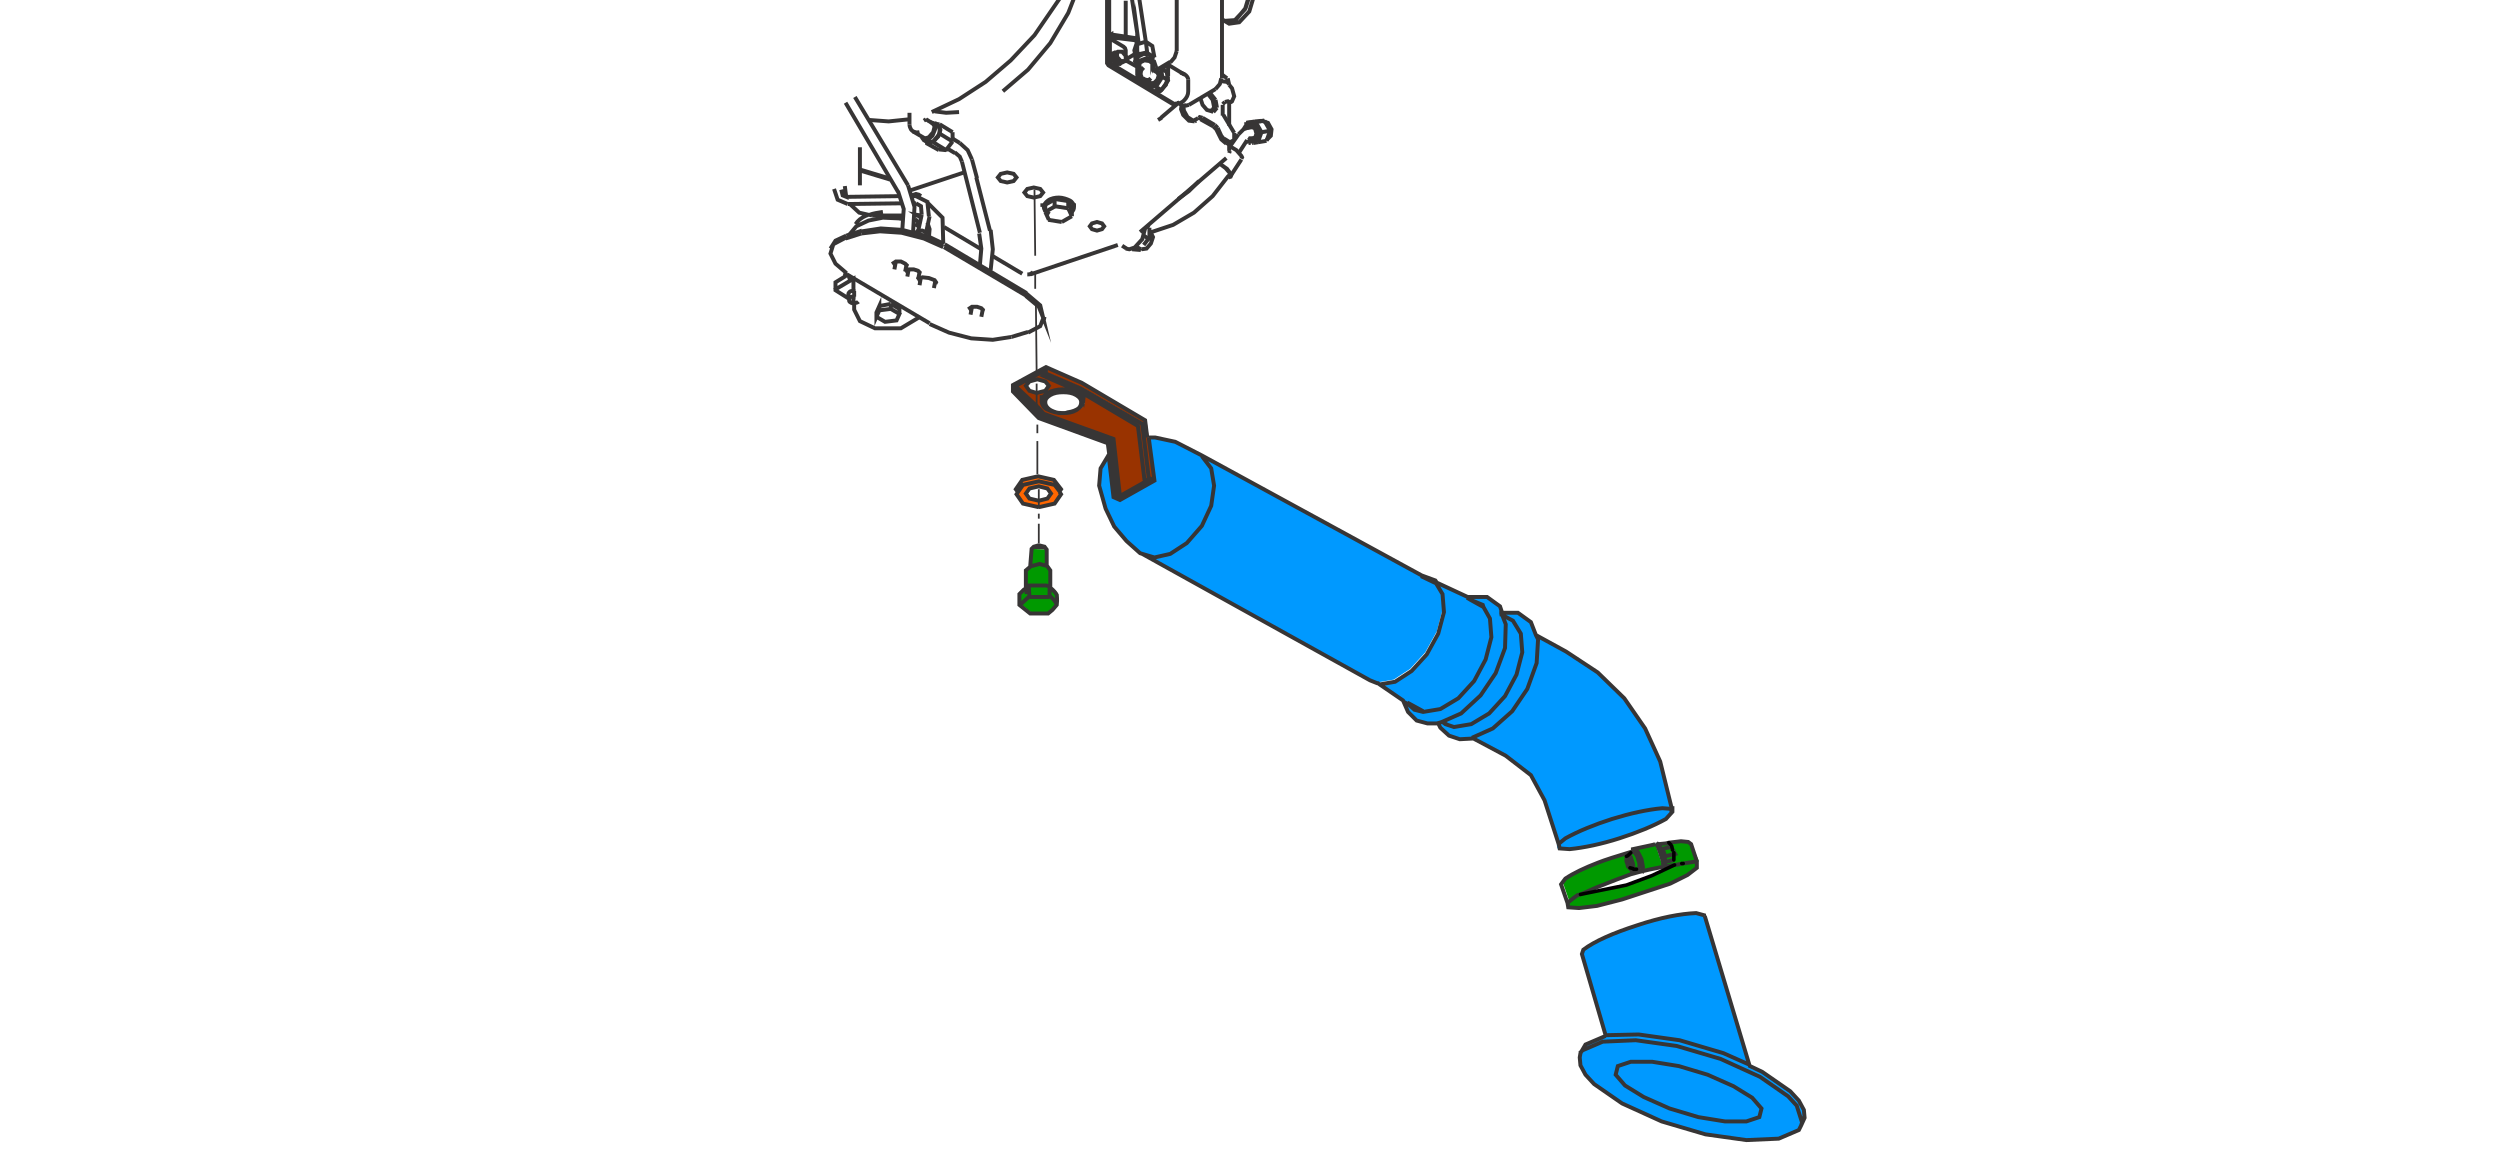 <?xml version="1.0" encoding="utf-8"?>
<!-- Generator: Adobe Illustrator 24.1.2, SVG Export Plug-In . SVG Version: 6.00 Build 0)  -->
<svg version="1.1" id="Ebene_1" xmlns="http://www.w3.org/2000/svg" xmlns:xlink="http://www.w3.org/1999/xlink" x="0px" y="0px"
	 viewBox="0 0 348 161" style="enable-background:new 0 0 348 161;" xml:space="preserve">
<style type="text/css">
	.st0{fill:#0099FF;}
	.st1{fill:#009900;}
	.st2{fill:#373535;}
	.st3{fill:#FF6600;}
	.st4{fill:#993300;}
	.st5{fill:none;stroke:#373535;stroke-width:0.55;stroke-miterlimit:5;}
	.st6{fill:none;stroke:#373535;stroke-width:0.25;stroke-miterlimit:5;}
	.st7{fill:none;stroke:#000000;stroke-width:0.5;stroke-linecap:round;stroke-linejoin:round;}
	.st8{fill:none;stroke:#373535;stroke-width:0.55;stroke-miterlimit:60;}
</style>
<path class="st0" d="M250.9,156.1l-0.2,0.6l0.5-1.1L250.9,156.1 M220.6,145.4l-0.7,1.2l0.4-0.4l2.8-1.2l4.6-0.2l5.7,0.8l6.1,1.8
	l5.5,2.5l3.9,2.7l1.2,1.3l0.7,2.2l0.3-0.6l-0.1-1.1l-0.7-1.3l-1.2-1.3l-3.9-2.7l-1.9-0.9l-3.6-1.6l-6.1-1.8L228,144l-4.6,0.1h0
	L220.6,145.4 M220.6,149.5l1.2,1.3l3.9,2.7l5.5,2.5l6.1,1.8l5.7,0.8l4.5-0.2l2.8-1.2l0.3-0.6l0.2-0.6l-0.7-2.2l-1.2-1.3l-3.9-2.7
	l-5.5-2.5l-6.1-1.8l-5.7-0.8l-4.6,0.2l-2.8,1.2l-0.4,0.4l-0.1,0.6l0.1,1.1L220.6,149.5 M226.3,151.1l-1.3-1.5l0.3-1.2l1.8-0.6h3
	l3.7,0.6l4,1.2l3.6,1.6l2.6,1.6l1.3,1.5l-0.3,1.2l-1.8,0.6h-3l-3.7-0.6l-4-1.2l-3.6-1.6L226.3,151.1 M224.9,149.6l1.3,1.5l2.6,1.6
	l3.6,1.6l4,1.2l3.7,0.6h3l1.8-0.6l0.3-1.2l-1.3-1.5l-2.6-1.6l-3.6-1.6l-4-1.2l-3.7-0.6h-3l-1.8,0.6L224.9,149.6 M237.2,127.5l0-0.1
	v-0.1l-1.1-0.2c-2.2,0.1-4.9,0.6-8.2,1.7c-3.4,1.1-5.9,2.2-7.5,3.4l-0.2,0.6l3.3,11.3l4.6-0.1l5.7,0.8l6.1,1.8l3.6,1.6L237.2,127.5
	 M237.2,127.4l0,0.1L237.2,127.4L237.2,127.4 M227.8,121l-0.4,0v0l-0.1,0.2L227.8,121 M226.8,120.7L226.8,120.7l0.4,0.5v0l0.1-0.2v0
	l-0.4-0.1L226.8,120.7 M226.5,119.5L226.5,119.5v0.6l0.1,0.5l0.1,0.1l-0.3-0.8V119.5 M226.7,119l0-0.1L226.7,119l-0.2,0.1L226.7,119
	 M226.6,118.9l0,0.1l0.3-0.3L226.6,118.9 M230.6,117.6h0.1l-0.1-0.2l-0.3,0.1L230.6,117.6 M230.7,117.7v-0.1h-0.1L230.7,117.7
	 M233,118.6L233,118.6l0.2,0.3L233,118.6 M233,118.7v0.3l0.2-0.1L233,118.7 M232.3,117.4L232.3,117.4l-0.4,0L232.3,117.4
	 M232.3,117.3L232.3,117.3l0.3,0.3L232.3,117.3 M201.2,100.8l0.3,0.1l-0.7-0.4L201.2,100.8 M198,99L198,99l-2.2-1.2l0.9,0.8L198,99
	 M199.9,81.2l-0.2-0.3l-1.9-0.7L199.9,81.2 M206.4,84.1l-1.7-0.7l1.8,1L206.4,84.1 M204.7,83.5l-0.5-0.3l-4.3-2l0.9,1.5l0.2,2.5
	l-0.8,3l-1.6,2.9l-2.1,2.3l-2.3,1.5l-2.3,0.4l3.5,2.4l0.6,0.3l2.2,1.2l2.4-0.4l2.5-1.5l2.2-2.4l1.6-3l0.8-3.1l-0.2-2.6l-0.9-1.6
	L204.7,83.5 M210.7,86.4l-1.6-0.7l0.5,1.3l-0.1,3.3l-1.3,3.5l-2.1,3.1l-2.7,2.5l-2.7,1.2l0.1,0l0.7,0.4l0.9,0.3l2.4-0.4l2.5-1.5
	l2.2-2.4l1.6-3l0.8-3.1l-0.2-2.6L210.7,86.4 M211.3,85.3H209l0.1,0.3l1.6,0.7l1.1,1.8l0.2,2.6l-0.8,3.1l-1.6,3l-2.2,2.4l-2.5,1.5
	l-2.4,0.4l-0.9-0.3l-0.3-0.1l-0.4-0.3l-0.1,0l-0.3,0.1l-0.4,0.1l0.3,0.6l1.2,1.1l1.5,0.5l1.9-0.1l2.9-1.3l2.7-2.4l2.1-3.1l1.3-3.6
	l0.2-3.3l-0.3-0.6l-0.7-1.8L211.3,85.3 M209,85.3l-0.3-0.9l-1.8-1.3l-2.7,0l0.5,0.3l1.7,0.7l0.1,0.3l0.9,1.6l0.2,2.6l-0.8,3.1
	l-1.6,3l-2.2,2.4l-2.5,1.5l-2.4,0.4h0l-1.2-0.3l-0.9-0.8l-0.6-0.3l0.7,1.6l1.2,1.2l1.5,0.4l1.5,0l0.4-0.1l0.3-0.1l2.7-1.2l2.7-2.5
	l2.1-3.1l1.3-3.5l0.1-3.3l-0.5-1.3l-0.3-0.1l0.3,0.1L209,85.3h-0.3H209 M232.7,113.1l-0.1-0.5l-1.3-0.1c-2.1,0.2-4.4,0.7-7,1.5
	c-2.5,0.8-4.7,1.7-6.5,2.7l-1.1,0.9l0.1,0.5l1.4,0.1c2.1-0.2,4.4-0.7,6.9-1.5c2.5-0.8,4.7-1.7,6.5-2.7L232.7,113.1 M232.6,112.6
	l0.1,0.5L232.6,112.6L232.6,112.6 M222.4,93.6l-4.4-2.9l-4.2-2.3l0.3,0.6l-0.2,3.3l-1.3,3.6l-2.1,3.1l-2.7,2.4l-2.9,1.3l4.5,2.4
	l3.5,2.7l1.9,3.5l2,6.2l1.1-0.9c1.8-1,4-1.9,6.5-2.7c2.6-0.8,4.9-1.3,7-1.5l1.3,0.1L231,106l-2.1-4.6l-2.9-4.2L222.4,93.6 M145,55.9
	c0,0.1,0,0.1,0,0.2v-0.4C145,55.7,145,55.8,145,55.9 M141.3,53.7L141.3,53.7L141.3,53.7L141.3,53.7 M167.3,63.5l1.3,1.7l0.4,2.4
	l-0.4,2.8l-1.3,2.8l-2.1,2.4l-2.3,1.5l-2.2,0.5l-1.7-0.5l31.6,17.5l1,0.4h0.1l2.3-0.4l2.3-1.5l2.1-2.3l1.6-2.9l0.8-3l-0.2-2.5
	l-0.9-1.5l-2.1-1L167.3,63.5 M167.3,63.5l-3.7-1.9l-2.8-0.6h-0.9l0.8,6l-4.8,2.7l-0.9-0.4l-0.7-6l-1.2,2l-0.2,2.4l0.9,3.2l1.2,2.5
	l1.7,2l1.9,1.7l0.3,0.1l1.7,0.5l2.2-0.5l2.3-1.5l2.1-2.4l1.3-2.8l0.4-2.8l-0.4-2.4L167.3,63.5z"/>
<path class="st1" d="M226.6,119.5L226.6,119.5l-0.1,0.5l0.3,0.8l0.1,0.1l0.1-0.1l0-0.5l-0.2-0.5L226.6,119.5 M226.4,119.2l0.1,0.4
	l0.1-0.1l0.2,0.3l0.2,0.5l0,0.5l-0.1,0.1l0.4,0.1l-0.1-0.7l-0.3-0.9l-0.3-0.3L226.4,119.2 M227.4,118.6l-0.4,0.1l-0.3,0.3l0.3,0.3
	l0.3,0.9l0.1,0.7l0.4,0l0.5,0l-0.1-0.1l-0.1-1.3L227.4,118.6 M231.8,119.8l0,0.3l1.2-0.3V119l-1.2,0.3L231.8,119.8 M234.1,120.2
	c-0.4,0.1-0.8,0.1-1.1,0.2l-3.2,1.5l-3.5,1.3l-6.4,1.3l-0.4,0.1c-0.3,0.2-0.7,0.5-1.3,1l0.1,0.6l1.5,0.1l2.5-0.3l3.5-0.9l6.7-2.2
	l2.4-1.2l1.3-1l0-0.9c-0.7,0.1-1.3,0.2-1.9,0.3C234.3,120.2,234.2,120.2,234.1,120.2 M231.3,118.1l0.3,0.5l0.2,0.6l1.2-0.3v-0.3
	l-0.1-0.5l0-0.1l-0.1-0.4L231.3,118.1 M232.3,117.4l-0.4,0l-1,0.1l0.1,0.1l0.2,0.5l1.4-0.3l0-0.1L232.3,117.4 M235.5,117.6l-0.4-0.3
	l-1-0.1l-1.7,0.2l0.3,0.3l0,0.1l0.1,0.4l0,0.1l0.1,0.5v-0.1l0.2,0.3L233,119v0.7l-1.2,0.3l0,0.4v0h-0.1l-0.1-0.3l-0.1-0.1v0.4l0,0
	h-0.1l-1-3l-2.8,0.6l0.4,0.4l0.5,1l0.2,1.1l-0.1,0.5l-0.3-0.2l-0.5,0l-0.6,0.2v0l-0.4-0.4v-0.1l-0.1-0.1l-0.1-0.5l-0.1-0.5l0.1,0
	l-0.1-0.4l0.2-0.2v-0.1l0.4-0.1l0.4-0.1l0,0l0.1-0.1c-2.3,0.7-3.9,1.2-4.9,1.6c-1.8,0.7-3.3,1.4-4.5,2.2l-0.6,0.8l0.9,2.6
	c0.6-0.4,1-0.8,1.3-1l0.4-0.1l2.3-1c2-0.8,3.5-1.4,4.7-1.8c1.4-0.4,3.4-0.9,6.1-1.3c0.3,0,0.7-0.1,1.1-0.2c0,0,0.1,0,0.2,0
	c0.6-0.1,1.2-0.2,1.9-0.3L235.5,117.6 M147.2,84.1c0-0.7,0-1.2,0-1.4c0-0.2-0.3-0.5-0.9-1l-0.1,0.9v0.4h0.1l0.5,0.5L147.2,84.1
	 M142.1,84.1l1.5,1.2l2.5,0l0.6-0.5l0.6-0.7l-0.4-0.6l-0.5-0.5h-0.1h-2.9L142.1,84.1 M143.2,81.6l-0.2,0.2v0.9v-0.9l-0.3,0.2
	l-0.6,0.6v1.5l1.2-1.1L143.2,81.6 M146.1,81.6l-0.5-0.1h-2.4l-0.1,0.1l0.1,1.4h2.9v-0.4V81.6 M146.3,81.8c0,0-0.1-0.1-0.1-0.1v1
	L146.3,81.8 M146.1,81.6c0.1,0,0.1,0.1,0.1,0.1l0-2.4l-0.5-0.7l-1.1-0.3l-1.1,0.3h0l-0.6,0.5v2.5l0.2-0.2l0.1-0.1h2.4L146.1,81.6
	 M145.8,76.5l-2.2-0.1l0,2.4l1.1-0.3l1.1,0.3V76.5z"/>
<path class="st2" d="M230.6,117.4L230.6,117.4L230.6,117.4L230.6,117.4 M227.5,118.6l-0.1,0l0.6,1l0.1,1.3l0.1,0.1l0-0.3l0-0.4
	l-0.3-1L227.5,118.6 M227.5,118.4L227.5,118.4l-0.1,0.3l0.1,0L227.5,118.4 M227.4,118.6L227.4,118.6l0.1-0.1L227.4,118.6
	 M227.6,118.1L227.6,118.1c-0.1,0-0.1,0.1-0.1,0.1v0.1l0,0.2l0.4,0.6l0.3,1l0,0.4l0,0.3l0.3,0.2l0.1-0.5l-0.2-1.1l-0.5-1
	L227.6,118.1 M231.5,120l0.1-0.2l-0.3-1.1l-0.5-1l-0.1-0.1l-0.3-0.1l1,3h0.1l0,0V120 M231,117.6l-0.1-0.1l-0.3-0.1h0l0.1,0.2v0.1
	l0.5,1l0.3,1.1l-0.1,0.2l0.1,0.1l0.1,0.3h0.1v0l0-0.4l0-0.3l-0.1-0.5l-0.2-0.6l-0.3-0.5L231,117.6 M144.6,75.9l-0.7,0.2l-0.3,0.3
	l2.2,0.1l-0.3-0.4L144.6,75.9z"/>
<path class="st3" d="M146.8,67.5l-2.2-0.5l-2.2,0.5l-0.7,1l-0.2,0.3l0.9,1.3l2.2,0.5v-0.9h0l-1.3-0.3l-0.5-0.7l0.5-0.7l1.3-0.3
	l1.2,0.3l0.5,0.7l-0.5,0.7l-1.2,0.3v0.9h0l2.2-0.5l0.9-1.3l-0.2-0.3L146.8,67.5 M144.6,67l2.2,0.5l0.7,0.9l0.2-0.3l-1-1.3l-2.2-0.5
	l-2.2,0.5l-0.9,1.3l0.3,0.3l0.7-1L144.6,67z"/>
<path class="st4" d="M145,55.6v0.4c0.1,0.4,0.3,0.8,0.8,1c0.6,0.3,1.3,0.5,2.1,0.5c0.3,0,0.5,0,0.7-0.1c0.7-0.1,1.2-0.3,1.6-0.6
	c0.4-0.3,0.6-0.7,0.6-1.1c0-0.1,0-0.2,0-0.3c-0.1-0.3-0.4-0.7-0.8-0.9c-0.6-0.3-1.3-0.5-2.1-0.5s-1.5,0.2-2.1,0.5
	C145.4,54.9,145.1,55.3,145,55.6 M147.4,57.5c-0.6-0.1-1-0.2-1.4-0.5c-0.4-0.3-0.6-0.6-0.6-1c0-0.4,0.2-0.7,0.7-1
	c0.5-0.3,1.1-0.4,1.8-0.4c0.7,0,1.3,0.1,1.8,0.4c0.5,0.3,0.7,0.6,0.7,1c0,0.4-0.2,0.8-0.7,1.1c-0.5,0.3-1.1,0.4-1.8,0.4L147.4,57.5
	 M141.3,53.8v0.4l3,3v-0.7L141.3,53.8L141.3,53.8 M145.6,51.9l0-0.8l0,0l-1.3,0.7l-3.3,1.8v0.9l3.4,3.5v-0.6l-3-3v-0.4v-0.1l0,0
	l3.8-2v0.4h0.1L145.6,51.9 M155.9,69.1L155.9,69.1l-0.9-8l-9.7-3.5l-0.9-1v0.7l0.6,0.6l9.5,3.5l0.9,7.5L155.9,69.1 M159.4,66.6
	l-0.9-7.4l-7.4-4.4l-0.1,0.7c0,0.1,0,0.2,0,0.3c0,0.4-0.2,0.8-0.6,1.1c-0.4,0.3-0.9,0.5-1.6,0.6c-0.2,0-0.4,0.1-0.7,0.1
	c-0.8,0-1.6-0.2-2.1-0.5c-0.5-0.3-0.7-0.6-0.8-1c0-0.1,0-0.1,0-0.2c0-0.1,0-0.1,0-0.2V55v0.7c0.1-0.4,0.4-0.7,0.8-1
	c0.6-0.3,1.3-0.5,2.1-0.5s1.5,0.2,2.1,0.5c0.4,0.3,0.7,0.6,0.8,0.9l0.1-0.7l-0.8-0.4l-5-2.2h-0.1v-0.4l-3.8,2l3,2.8l0-1.9l-1-0.3
	l-0.5-0.7l0.5-0.6l1.1-0.3l1.1,0.3l0.5,0.6l-0.5,0.7l-1.1,0.3l-0.1,0l0,1.9l0.9,1l9.7,3.5l0.9,8l3.9-2.2L159.4,66.6 M159.9,66.5
	l0.8,0.4l-0.8-6l-0.3-2.4l-8.8-5.2l-5-2.2l0,0.8l4.9,2.1l8.5,4.9L159.9,66.5 M160.7,66.9l-0.8-0.4l-0.9-7.5l-8.5-4.9l-4.9-2.1
	l-0.4,0.3l5,2.2l0.8,0.4l7.4,4.4l0.9,7.4l0.4,0.2l-3.9,2.2l0,0l-0.4-0.2l-0.9-7.5l-9.5-3.5l-0.6-0.6v0.6l0.2,0.2l9.6,3.5l0.2,1.5
	l0.7,6l0.9,0.4L160.7,66.9z"/>
<path id="Layer0_5_1_STROKES" class="st5" d="M159.9,60.9h0.9l2.8,0.6l3.7,1.9l30.6,16.7l1.9,0.7l0.2,0.3l4.3,2l2.7,0l1.8,1.3
	l0.3,0.9h2.2l1.8,1.3l0.7,1.8l4.2,2.3l4.4,2.9l3.7,3.6l2.9,4.2l2.1,4.6l1.6,6.5h0.1v0.5l-0.9,1c-1.8,1-4,1.9-6.5,2.7
	c-2.5,0.8-4.9,1.3-6.9,1.5l-1.4-0.1l-0.1-0.5l-2-6.2l-1.9-3.5l-3.5-2.7l-4.5-2.4l-1.9,0.1l-1.5-0.5l-1.2-1.1l-0.3-0.6l-1.5,0
	l-1.5-0.4l-1.2-1.2l-0.7-1.6l-3.5-2.4h-0.1l-1-0.4L159,77.1l-0.3-0.1l-1.9-1.7l-1.7-2l-1.2-2.5l-0.9-3.2l0.2-2.4l1.2-2l-0.2-1.5
	l-9.6-3.5l-0.2-0.2l-3.4-3.5v-0.9l3.3-1.8 M167.3,63.5l1.3,1.7l0.4,2.4l-0.4,2.8l-1.3,2.8l-2.1,2.4l-2.3,1.5l-2.2,0.5l-1.7-0.5
	 M160.7,66.9l-0.8-0.4l-0.9-7.5l-8.5-4.9l-4.9-2.1l-0.4,0.3l5,2.2l0.8,0.4l7.4,4.4l0.9,7.4l0.4,0.2l-3.9,2.2l0,0l-0.4-0.2l-0.9-7.5
	l-9.5-3.5l-0.6-0.6 M159.9,60.9l0.8,6l-4.8,2.7l-0.9-0.4l-0.7-6 M144.3,51.8l1.3-0.7l0,0l5,2.2l8.8,5.2l0.3,2.4 M145.6,51.9l0-0.8
	 M144.3,54.7L144.3,54.7l1.2-0.3l0.5-0.7l-0.5-0.6l-1.1-0.3l-1.1,0.3l-0.5,0.6l0.5,0.7L144.3,54.7z M141.4,53.7l3.8-2v0.4h0.1
	 M144.4,57.3l-3-3v-0.4v-0.1l0,0l3,2.8 M141.4,53.7L141.4,53.7 M145,55.6V55 M145,56.1c0-0.1,0-0.1,0-0.2c0-0.1,0-0.1,0-0.2
	c0.1-0.4,0.4-0.7,0.8-1c0.6-0.3,1.3-0.5,2.1-0.5s1.5,0.2,2.1,0.5c0.4,0.3,0.7,0.6,0.8,0.9l0.1-0.7 M145,55.6v0.4
	c0.1,0.4,0.3,0.8,0.8,1c0.6,0.3,1.3,0.5,2.1,0.5c0.3,0,0.5,0,0.7-0.1c0.7-0.1,1.2-0.3,1.6-0.6c0.4-0.3,0.6-0.7,0.6-1.1
	c0-0.1,0-0.2,0-0.3 M155.9,69.1l-0.9-8l-9.7-3.5l-0.9-1 M147.4,57.5l0.6,0c0.7,0,1.3-0.1,1.8-0.4c0.5-0.3,0.7-0.7,0.7-1.1
	c0-0.4-0.2-0.7-0.7-1c-0.5-0.3-1.1-0.4-1.8-0.4c-0.7,0-1.3,0.1-1.8,0.4c-0.5,0.3-0.7,0.6-0.7,1c0,0.4,0.2,0.7,0.6,1
	C146.4,57.2,146.9,57.4,147.4,57.5z M141.7,68.5l0.7-1l2.2-0.5l2.2,0.5l0.7,0.9l0.2-0.3l-1-1.3l-2.2-0.5l-2.2,0.5l-0.9,1.3
	L141.7,68.5l-0.2,0.3l0.9,1.3l2.2,0.5 M144.6,69.7L144.6,69.7l-1.3-0.3l-0.5-0.7l0.5-0.7l1.3-0.3l1.2,0.3l0.5,0.7l-0.5,0.7
	L144.6,69.7z M144.6,70.6L144.6,70.6l2.2-0.5l0.9-1.3l-0.2-0.3 M143.6,76.4l0.3-0.3l0.7-0.2l0.8,0.2l0.3,0.4v2.2l0.5,0.7l0,2.4
	c0.5,0.4,0.8,0.8,0.9,1c0,0.2,0.1,0.6,0,1.4l-0.6,0.7l-0.6,0.5l-2.5,0l-1.5-1.2v-1.5l0.6-0.6l0.3-0.2v-2.5l0.6-0.5h0L143.6,76.4z
	 M142.9,81.8l0.2-0.2l0.1-0.1h2.4l0.5,0.1c0.1,0,0.1,0.1,0.1,0.1l-0.1,0.9v0.4h0.1l0.5,0.5l0.4,0.6 M145.8,78.8l-1.1-0.3l-1.1,0.3
	 M142.1,84.1l1.2-1.1l-0.1-1.4 M146.1,83.1h-2.9 M146.1,81.6v1 M142.9,81.8v0.9 M232.6,112.6l0.1,0.5 M216.8,117.6l1.1-0.9
	c1.8-1,4-1.9,6.5-2.7c2.6-0.8,4.9-1.3,7-1.5l1.3,0.1 M232.3,117.3l1.7-0.2l1,0.1l0.4,0.3l0.8,2.4l0,0.9l-1.3,1l-2.4,1.2l-6.7,2.2
	l-3.5,0.9l-2.5,0.3l-1.5-0.1l-0.1-0.6l-0.9-2.6l0.6-0.8c1.2-0.8,2.7-1.5,4.5-2.2c1-0.4,2.6-0.9,4.9-1.6l0-0.1v-0.1
	c0-0.1,0-0.1,0-0.1h0l2.8-0.6l0.3-0.1 M230.6,117.4L230.6,117.4l0.3,0.1l1-0.1l0.4-0.1 M232.7,117.8l0-0.1 M232.9,118.2l0.1,0.5
	v-0.1l0.2,0.3L233,119 M233,119.7l-1.2,0.3l0,0.4 M231.5,120v0.4 M230.4,117.5l0.3,0.1h0.1 M230.6,117.4L230.6,117.4 M232.3,117.3
	L232.3,117.3l0.3,0.3 M232.3,117.4l-0.4,0 M230.9,117.6l0.1,0.1l0.2,0.5l1.4-0.3 M231.3,118.1l0.3,0.5l0.2,0.6l1.2-0.3 M233,118.7
	l0.2,0.2 M233.1,120.4c0.3,0,0.7-0.1,1.1-0.2 M234.3,120.2c0.6-0.1,1.2-0.2,1.9-0.3 M231.8,120l0-0.3l-0.1-0.5 M230.7,117.7l0.5,1
	l0.3,1.1l-0.1,0.2 M237.2,127.4l0,0.1L237.2,127.4L237.2,127.4L237.2,127.4l-1.1-0.3c-2.2,0.1-4.9,0.6-8.2,1.7
	c-3.4,1.1-5.9,2.2-7.5,3.4l-0.2,0.6l3.3,11.3l4.6-0.1l5.7,0.8l6.1,1.8l3.6,1.6l-6.2-20.7 M227.4,118.4l0,0.2l-0.4,0.1 M226.7,119
	l0.3,0.3l0.3,0.9l0.1,0.7 M227.8,121l0.5,0 M227.4,118.6l0.1,0l0-0.2 M228.3,121l0.3,0.2l0.1-0.5l-0.2-1.1l-0.5-1l-0.4-0.4
	 M230.6,117.6l0.1,0.1 M226.6,118.9l0,0.1 M226.4,119.2l0.1,0.4l0.1-0.1l0.2,0.3l0.2,0.5l0,0.5l-0.1,0.1 M227.4,121L227.4,121
	l-0.1,0.2l0.6-0.2 M226.6,118.9L226.6,118.9l-0.2,0.3 M226.5,119.5L226.5,119.5v0.6l0.1,0.5l0.1,0.1l-0.3-0.8V119.5z M227.2,121.2
	L227.2,121.2l-0.4-0.4v-0.1l0.1,0.1 M227.5,118.6l0.4,0.6l0.3,1l0,0.4l0,0.3 M233.1,120.4c-2.7,0.4-4.7,0.9-6.1,1.3
	c-1.1,0.4-2.7,1-4.7,1.8l-2.3,1l-0.4,0.1c-0.3,0.2-0.7,0.5-1.3,1 M227,118.7l-0.4,0.1 M243.4,148.3l1.9,0.9l3.9,2.7l1.2,1.3l0.7,1.3
	l0.1,1.1l-0.5,1.1l-0.3,0.6l-2.8,1.2l-4.5,0.2l-5.7-0.8l-6.1-1.8l-5.5-2.5l-3.9-2.7l-1.2-1.3l-0.7-1.3l-0.1-1.1l0.1-0.6l0.7-1.2
	l2.8-1.2h0 M219.9,146.6l0.4-0.4l2.8-1.2l4.6-0.2l5.7,0.8l6.1,1.8l5.5,2.5l3.9,2.7l1.2,1.3l0.7,2.2l0.3-0.6 M230,147.8l3.7,0.6
	l4,1.2l3.6,1.6l2.6,1.6l1.3,1.5l-0.3,1.2l-1.8,0.6h-3l-3.7-0.6l-4-1.2l-3.6-1.6l-2.6-1.6l-1.3-1.5l0.3-1.2l1.8-0.6H230z M209.1,85.6
	l0.5,1.3l-0.1,3.3l-1.3,3.5l-2.1,3.1l-2.7,2.5l-2.7,1.2l0.1,0l0.7,0.4l0.9,0.3l2.4-0.4l2.5-1.5l2.2-2.4l1.6-3l0.8-3.1l-0.2-2.6
	l-1.1-1.8L209.1,85.6l-0.3-0.1 M209.1,85.6l-0.1-0.3h-0.3 M204.2,83.2l0.5,0.3l1.7,0.7l0.1,0.3l0.9,1.6l0.2,2.6l-0.8,3.1l-1.6,3
	l-2.2,2.4l-2.5,1.5l-2.4,0.4h0l-1.2-0.3l-0.9-0.8l-0.6-0.3 M204.7,83.5l1.8,1 M199.9,81.2l0.9,1.5l0.2,2.5l-0.8,3l-1.6,2.9l-2.1,2.3
	l-2.3,1.5l-2.3,0.4 M213.8,88.4l0.3,0.6l-0.2,3.3l-1.3,3.6l-2.1,3.1l-2.7,2.4l-2.9,1.3 M197.8,80.2l2.1,1 M195.9,97.8l2.2,1.2
	 M201.5,100.9l-0.3-0.1l-0.4-0.3 M200.7,100.5l-0.3,0.1l-0.4,0.1 M250.9,156.1l-0.2,0.6"/>
<path id="Layer0_5_2_STROKES" class="st6" d="M144.3,51.8l-0.1-9.3 M144.4,57.3v0.6 M144,26.4l0.1,9.2 M144.1,37.9v2.3 M144.3,53.4
	l0,1.3l0,1.9v0.7 M144.6,70.6v-0.9l0-1.6 M144.4,61.4V66 M144.4,59.1l0,1.2 M144.6,71.5v0.7 M144.6,70.6v0.2 M144.6,72.9v2.7"/>
<path id="Layer0_5_3_STROKES" class="st7" d="M232.6,117.6l-0.3-0.3 M232.7,117.8l0.1,0.4l0,0.1 M233,119.7V119v-0.3 M234.1,120.2
	c0,0,0.1,0,0.2,0 M227,118.7l-0.3,0.3 M227.4,121l0.4,0 M226.4,119.2l0.2-0.1 M226.9,120.8l0.4,0.1 M220,124.5l6.4-1.3l3.5-1.3
	l3.2-1.5"/>
<path id="Layer0_5_MEMBER_0_1_STROKES" class="st5" d="M127.1,18.3l1.7,1"/>
<path id="Layer0_5_MEMBER_1_1_STROKES" class="st5" d="M130,17.3l-1.1-0.7"/>
<path id="Layer0_5_MEMBER_2_1_STROKES" class="st5" d="M126.6,17.3c0,0.3,0.1,0.5,0.2,0.7c0.3,0.4,0.7,0.5,1.2,0.4"/>
<path id="Layer0_5_MEMBER_3_1_STROKES" class="st5" d="M123.9,25l-4.3-1.3"/>
<path id="Layer0_5_MEMBER_4_1_STROKES" class="st5" d="M123.7,24.8l-4-1.2"/>
<path id="Layer0_5_MEMBER_5_1_STROKES" class="st5" d="M145.3,44.5l0.1-0.4"/>
<path id="Layer0_5_MEMBER_6_1_STROKES" class="st5" d="M117.8,32.8l2.2-0.7"/>
<path id="Layer0_5_MEMBER_7_1_STROKES" class="st5" d="M142.9,40.8L131.5,34"/>
<path id="Layer0_5_MEMBER_8_1_STROKES" class="st5" d="M142.9,41.2l-11.5-6.8"/>
<path id="Layer0_5_MEMBER_9_1_STROKES" class="st5" d="M117.7,33.2l2.2-0.7"/>
<path id="Layer0_5_MEMBER_10_1_STROKES" class="st5" d="M117.9,38.2l11.5,6.8"/>
<path id="Layer0_5_MEMBER_11_1_STROKES" class="st5" d="M140.8,46.9l2.3-0.7"/>
<path id="Layer0_5_MEMBER_12_1_STROKES" class="st5" d="M127.2,28.3h0.3"/>
<path id="Layer0_5_MEMBER_13_1_STROKES" class="st5" d="M118,28.4l7.7-0.1"/>
<path id="Layer0_5_MEMBER_14_1_STROKES" class="st5" d="M125.4,27.3l-7.4,0.1"/>
<path id="Layer0_5_MEMBER_15_1_STROKES" class="st5" d="M127.5,27.3H127"/>
<path id="Layer0_5_MEMBER_16_1_STROKES" class="st5" d="M128.3,29.9l-0.5,2.3"/>
<path id="Layer0_5_MEMBER_17_1_STROKES" class="st5" d="M128.9,32.4l0.5-2.3"/>
<path id="Layer0_5_MEMBER_18_1_STROKES" class="st5" d="M130.7,20.9l-1.8-1"/>
<path id="Layer0_5_MEMBER_19_1_STROKES" class="st5" d="M131.7,20.9l-1-0.1"/>
<path id="Layer0_5_MEMBER_20_1_STROKES" class="st5" d="M132.6,18.4l-1.8-1.1"/>
<path id="Layer0_5_MEMBER_21_1_STROKES" class="st5" d="M132.6,18.4v1.3"/>
<path id="Layer0_5_MEMBER_22_1_STROKES" class="st5" d="M132.6,19.7l-1.8-1.1"/>
<path id="Layer0_5_MEMBER_23_1_STROKES" class="st5" d="M131.7,20.9l-1.8-1.1"/>
<path id="Layer0_5_MEMBER_24_1_STROKES" class="st5" d="M132.6,19.7l-1,1.3"/>
<path id="Layer0_5_MEMBER_25_1_STROKES" class="st5" d="M130.8,18.6l-1,1.3"/>
<path id="Layer0_5_MEMBER_26_1_STROKES" class="st5" d="M130.8,17.3v1.3"/>
<path id="Layer0_5_MEMBER_27_1_STROKES" class="st5" d="M130.4,17.3h0.4"/>
<path id="Layer0_5_MEMBER_28_1_STROKES" class="st5" d="M128.9,19.8v-0.2"/>
<path id="Layer0_5_MEMBER_29_1_STROKES" class="st5" d="M129.8,19.9l-1-0.1"/>
<path id="Layer0_5_MEMBER_30_1_STROKES" class="st5" d="M128.6,19.5l0.5,0.3"/>
<path id="Layer0_5_MEMBER_31_1_STROKES" class="st5" d="M130.6,17.4l-0.5-0.3"/>
<path id="Layer0_5_MEMBER_32_1_STROKES" class="st5" d="M124.7,36.4l-0.2,1.1"/>
<path id="Layer0_5_MEMBER_33_1_STROKES" class="st5" d="M126,37.8l0.2-1"/>
<path id="Layer0_5_MEMBER_34_1_STROKES" class="st5" d="M117.7,14.3l7.3,12.4"/>
<path id="Layer0_5_MEMBER_35_1_STROKES" class="st5" d="M126.4,25.8L119,13.5"/>
<path id="Layer0_5_MEMBER_36_1_STROKES" class="st5" d="M135.3,42.7l-0.2,1.1"/>
<path id="Layer0_5_MEMBER_37_1_STROKES" class="st5" d="M136.6,44.1l0.2-1"/>
<path id="Layer0_5_MEMBER_38_1_STROKES" class="st5" d="M133.9,22.5l2.5,9.9"/>
<path id="Layer0_5_MEMBER_39_1_STROKES" class="st5" d="M136,24.8l-0.7-2.6"/>
<path id="Layer0_5_MEMBER_40_1_STROKES" class="st5" d="M137.8,32.1l-1.9-7.4"/>
<path id="Layer0_5_MEMBER_41_1_STROKES" class="st5" d="M133.6,19.9l-1-0.6"/>
<path id="Layer0_5_MEMBER_42_1_STROKES" class="st5" d="M131.9,20.7l1,0.6"/>
<path id="Layer0_5_MEMBER_43_1_STROKES" class="st5" d="M129,32.8l0.1-0.2"/>
<path id="Layer0_5_MEMBER_44_1_STROKES" class="st5" d="M127.8,38.9l0.2-1"/>
<path id="Layer0_5_MEMBER_45_1_STROKES" class="st5" d="M126.5,37.4l-0.2,1.1"/>
<path id="Layer0_5_MEMBER_46_1_STROKES" class="st5" d="M160.2,32.6l-0.2-0.1"/>
<path id="Layer0_5_MEMBER_47_1_STROKES" class="st5" d="M157.6,34.7l-0.1-0.1"/>
<path id="Layer0_5_MEMBER_48_1_STROKES" class="st5" d="M160,31.7l-0.4-0.2"/>
<path id="Layer0_5_MEMBER_49_1_STROKES" class="st5" d="M158.8,34.7l-0.7-0.4"/>
<path id="Layer0_5_MEMBER_50_1_STROKES" class="st5" d="M160,33.3l-0.8-0.5"/>
<path id="Layer0_5_MEMBER_51_1_STROKES" class="st5" d="M143,38.2c0.2,0,0.4,0,0.5-0.1l0.3-0.2"/>
<path id="Layer0_5_MEMBER_52_1_STROKES" class="st5" d="M143.4,38.2l12.2-4.1"/>
<path id="Layer0_5_MEMBER_53_1_STROKES" class="st5" d="M138.1,35.6l4.2,2.5"/>
<path id="Layer0_5_MEMBER_54_1_STROKES" class="st5" d="M131.4,31.6l5.2,3.1"/>
<path id="Layer0_5_MEMBER_55_1_STROKES" class="st5" d="M156.2,34.2l0.6,0.4"/>
<path id="Layer0_5_MEMBER_56_1_STROKES" class="st5" d="M171.1,21V20"/>
<path id="Layer0_5_MEMBER_57_1_STROKES" class="st5" d="M171.1,21.3l0.1-0.3"/>
<path id="Layer0_5_MEMBER_58_1_STROKES" class="st5" d="M149.5,28.8v-0.5"/>
<path id="Layer0_5_MEMBER_59_1_STROKES" class="st5" d="M145.1,28.3v0.5"/>
<path id="Layer0_5_MEMBER_60_1_STROKES" class="st5" d="M158.7,32.3l12-10.3"/>
<path id="Layer0_5_MEMBER_61_1_STROKES" class="st5" d="M134.2,24l-7.5,2.5"/>
<path id="Layer0_5_MEMBER_62_1_STROKES" class="st5" d="M148.7,28l0.5,1.1"/>
<path id="Layer0_5_MEMBER_63_1_STROKES" class="st5" d="M149.2,30.1v-1"/>
<path id="Layer0_5_MEMBER_64_1_STROKES" class="st5" d="M145.5,28.5l1.4-0.8"/>
<path id="Layer0_5_MEMBER_65_1_STROKES" class="st5" d="M145.5,28.5v1"/>
<path id="Layer0_5_MEMBER_66_1_STROKES" class="st5" d="M146,30.6l-0.5-1.1"/>
<path id="Layer0_5_MEMBER_67_1_STROKES" class="st5" d="M147.8,30.9l-1.9-0.3"/>
<path id="Layer0_5_MEMBER_68_1_STROKES" class="st5" d="M149.2,30.1l-1.4,0.8"/>
<path id="Layer0_5_MEMBER_69_1_STROKES" class="st5" d="M148.7,29l0.5,1.1"/>
<path id="Layer0_5_MEMBER_70_1_STROKES" class="st5" d="M145.5,29.5l1.4-0.8"/>
<path id="Layer0_5_MEMBER_71_1_STROKES" class="st5" d="M148.7,28v1"/>
<path id="Layer0_5_MEMBER_72_1_STROKES" class="st5" d="M146.8,27.7l1.9,0.3"/>
<path id="Layer0_5_MEMBER_73_1_STROKES" class="st5" d="M146.8,27.7v1"/>
<path id="Layer0_5_MEMBER_74_1_STROKES" class="st5" d="M146.8,28.7l1.9,0.3"/>
<path id="Layer0_5_MEMBER_75_1_STROKES" class="st5" d="M175.6,16.8l-0.3,0.1"/>
<path id="Layer0_5_MEMBER_76_1_STROKES" class="st5" d="M174.7,16.9l-1.2,0.2"/>
<path id="Layer0_5_MEMBER_77_1_STROKES" class="st5" d="M176,16.8l-1.3,0.1"/>
<path id="Layer0_5_MEMBER_78_1_STROKES" class="st5" d="M176.3,19.6l-1.2,0.2"/>
<path id="Layer0_5_MEMBER_79_1_STROKES" class="st5" d="M176.3,19.6l0.5-1.4"/>
<path id="Layer0_5_MEMBER_80_1_STROKES" class="st5" d="M176,16.8l-1.2,0.2"/>
<path id="Layer0_5_MEMBER_81_1_STROKES" class="st5" d="M176.8,18.2l-1.2,0.2"/>
<path id="Layer0_5_MEMBER_82_1_STROKES" class="st5" d="M176.8,18.2l-0.8-1.4"/>
<path id="Layer0_5_MEMBER_83_1_STROKES" class="st5" d="M174.3,19.9l0.2,0"/>
<path id="Layer0_5_MEMBER_84_1_STROKES" class="st5" d="M174.1,17.1l-0.2,0"/>
<path id="Layer0_5_MEMBER_85_1_STROKES" class="st5" d="M174.5,19.9l0.6-0.1"/>
<path id="Layer0_5_MEMBER_86_1_STROKES" class="st5" d="M173.8,19.9l0.3,0"/>
<path id="Layer0_5_MEMBER_87_1_STROKES" class="st5" d="M175.1,19.8l0.5-1.4"/>
<path id="Layer0_5_MEMBER_88_1_STROKES" class="st5" d="M175.6,18.4l-0.8-1.4"/>
<path id="Layer0_5_MEMBER_89_1_STROKES" class="st5" d="M174.8,17l-1.3,0.1"/>
<path id="Layer0_5_MEMBER_90_1_STROKES" class="st5" d="M173.5,17.1l-0.1,0.2"/>
<path id="Layer0_5_MEMBER_91_1_STROKES" class="st5" d="M173.7,19.7l0.1,0.2"/>
<path id="Layer0_5_MEMBER_92_1_STROKES" class="st5" d="M173.8,19.3l0.8-0.1"/>
<path id="Layer0_5_MEMBER_93_1_STROKES" class="st5" d="M174.4,17.7l-0.8,0.1"/>
<path id="Layer0_5_MEMBER_94_1_STROKES" class="st5" d="M172.4,18.7l-1.2,1.7"/>
<path id="Layer0_5_MEMBER_95_1_STROKES" class="st5" d="M172.5,21.2l1.1-1.7"/>
<path id="Layer0_5_MEMBER_96_1_STROKES" class="st5" d="M171.3,24.5l1.5-2.3"/>
<path id="Layer0_5_MEMBER_97_1_STROKES" class="st5" d="M119.7,25.8v-5.3"/>
<path id="Layer0_5_MEMBER_98_1_STROKES" class="st5" d="M127.4,30h0.3"/>
<path id="Layer0_5_MEMBER_99_1_STROKES" class="st5" d="M121.4,30l4.5,0"/>
<path id="Layer0_5_MEMBER_100_1_STROKES" class="st5" d="M128.2,38.5l-0.2,1.2"/>
<path id="Layer0_5_MEMBER_101_1_STROKES" class="st5" d="M130,40.1l0.2-1"/>
<path id="Layer0_5_MEMBER_102_1_STROKES" class="st8" d="M161.6,16.4l2-1.7l-9.3-5.6l-0.2-0.3l0-1.5V7l0-11.9v-0.9 M150.5-2.8
	l-1.8,4.6l-2.5,4.2l-3.1,3.7l-3.5,3 M154.7,5.2V4.8L154.4,5v0.3L154.7,5.2z M154.7,5.2l3.3,0.4v0V5.3l-1.3-0.2l-2-0.3 M154.4,5.3
	l2,1.2l0.2,0.2l0.1,0.3v1.3l1.3-0.8l-0.1-0.5l0.3-0.9l0.3-0.1l-0.2-1.5v0.6v1l-0.1-0.3L158,5.6 M158.3,5.1l-0.1,0.2l-0.2,0
	 M156.7,0.1v5 M156.6,8.5l-0.4,0.2h0l-0.1,0l-0.2,0.2l-0.4,0L155,8.4l-0.2-0.6l0.2-0.4l0.2-0.1l0.2,0l0.2-0.1l0.6,0l0.6,0.7V8.5z
	 M156.6,8.5l-0.6,0l-0.4,0.2l0,0l0.4,0 M158.3,8.8l-0.1-0.3l0.2-0.6l0.8-0.4l0.8,0.1l0.4,0.5l0,0.2l0.1-0.4l-0.9-0.6l-1.3,0.3
	l-0.3,0.9L158.3,8.8l0,0.5v1.1l0.2,0.6h0l0.6,0c0,0-0.1-0.1-0.1-0.1c-0.1-0.1-0.1-0.3-0.2-0.4v-0.1l-0.1-0.7L158.4,9l0,0v0
	L158.3,8.8z M158.4,9L158.4,9l0.4-0.6l0.8-0.3l0.8,0.2l0.3,0.4l-0.1-0.3 M158.7,9.5l-0.1-0.4l0-0.1l0.1-0.3l0.6-0.3l0.7,0.1l0.4,0.3
	l0.1,0.5l0.2-0.5 M158.1,8.7L158,7.6 M158.4,7.8l-0.2-1.6 M156,8.7l-0.2,0.1l-0.1-0.1l-0.1,0l-0.1-0.1l-0.2-0.1l-0.2-0.4l-0.1-0.1v0
	L155,8l0-0.6l0.1-0.1 M155.1,8.1L155.1,8.1l0-0.7l0.2-0.1 M156,8.5l-0.6-0.7l-0.4,0.2l0,0.1l0.4,0.5l0.1,0.1l0,0 M162.6,10.6V9
	l-0.9,0.6l0.7,0.4l0.2,1.2l-0.9,1.3l-1.1,0.2l-0.7-0.4l0-0.3l-0.7-0.4l-4.5-2.7l-0.2-0.3V5.3 M163.7,14.5l0.2-0.1
	c-0.1,0-0.3,0-0.4,0.1L154.3,9l-0.2-0.3l0-1.3 M155.5,7.8V7.1 M158.8,10.2c0,0,0-0.1,0-0.1c0-0.3,0.2-0.5,0.4-0.7 M159.1,10.9
	c0,0,0.1,0.1,0.1,0.1c0.1,0.1,0.2,0.1,0.3,0.1c0.3,0.1,0.5,0,0.7-0.2 M159.1,11.5v-0.3l-0.5-0.3 M158.3,9.3l-1.6-0.9 M160.7,8
	l-0.3-1.6l-0.9-0.6l0,0l0.2,1.6 M162.9,8.6l-1.5,0.9l0.2,0l0.1,0.1 M159.7,11.3L159.7,11.3l0.6,0.3l0.4-0.1l0.4-0.4l0.2-0.6
	l-0.2-0.4l-0.7-0.4 M160.5,9.7l-0.2,0.1 M161.6,9.5l0.2,1.2l0.7,0.4 M160.4,9.2l0.1,0.4 M160.5,9.7l0.9-0.2 M159.8,11.9l0-0.3
	l-0.2-0.1l-0.2,0.1l-0.3-0.2l0.2-0.1 M159.7,11.6l-0.1-0.4l-0.5-0.3 M161.8,10.7l-0.9,1.4l0.7,0.4 M160.9,12l-1.1,0.2 M159.1,11.2
	l0.5,0.3 M158.5,6.1l1-0.3 M158.3,4.6l-1.6-10.4 M154.4,5V-6 M163.8,7.1V-6.7 M157.7-6l1.8,11.8 M170.1,10.9V-3 M162.6,9l2.3,1.4
	 M133.6,19.9l1.1,1l0.6,1.3 M132.9,21.2l0.7,0.6l0.3,0.7 M129.2,16.7l-0.2,0.1 M128.6,16.8l0.3-0.2 M129.5,17l0.3,0.1l0.3,0.1
	l0.1,0.7l-0.4,1l-0.7,0.6h-0.5l-0.3-0.4 M130.6,17.4l0.3,0.7l-0.3,0.9l-0.7,0.7l-0.7,0.1 M129.8,17.1l0.3,0.5l-0.2,0.8l-0.6,0.7
	l-0.6,0.2 M133.5,15.6l-1.8,0.1l-1.6-0.2 M126.6,15.7v0.9v0.7 M126.6,16.6l-2.9,0.3l-2.7-0.2 M123.7,24.8h0.3 M127.1,27.3l0.1-0.2
	l0.3-0.1l0.4,0.1l0.3,0.2 M127.5,27.3l1.6,0.8l0,0.1l2.1,2.1l0.1,3.6l0.1,0.1 M127.5,28.3l0.7,0.4l0.1,1.2 M128.2,30.3l-0.6-0.4
	l0.6,0.1 M128.1,31.2l-0.7-0.7 M129.1,28.2l0.2,1.9 M118.2,32.7l1-1.2l1.7-0.8l2-0.4l2.2,0.1l0.6,0.1l0.1-1.4l-0.8-2.5 M126.4,25.8
	l0.9,3l-0.2,3.5l0.4,0.1l0.3-0.3l0.6,0l0.5,0.2l0.2,0.3 M127.1,32.4l-1.5-0.4h0l-3-0.2l-2.6,0.4 M124.6,36.9l-0.2-0.3l0.3-0.2l0.7,0
	l0.6,0.3l0.2,0.2l-0.1,0.2 M126.4,38l-0.2-0.3l0.3-0.2l0.7,0l0.6,0.2l0.2,0.2l-0.1,0.2 M119.9,32.5l2.6-0.3l3,0.2l3.1,0.8l2.7,1.2
	 M127.5,32.5l1.2,0.3l0.6,0.3l0.1-1.2l-0.3-0.9 M131.3,33.9l-1.9-0.9 M128,31.6l-0.6-0.4 M125.6,32l0.1-1.5 M136.3,32.5l0.3,2.1
	l-0.2,2.3 M137.9,32l0.3,2.7l-0.3,2.9 M143,27.3l0.9,0.2l0.9-0.2l0.4-0.5l-0.4-0.5l-0.9-0.2l-0.9,0.2l-0.4,0.5L143,27.3z
	 M117.1,26.4l0.2,0.8l0.5,0.2l-0.1-0.7l-0.1-0.8 M117.8,27.3l0.1,0.1 M120.6,30c-0.7,0.3-1.2,0.7-1.5,1.2 M120.9,29.9
	c-0.1,0-0.2,0.1-0.3,0.1 M120.9,29.9l-1.3-0.3l-1.3-1.2 M121.4,30l-0.4-0.1c0.6-0.2,1.2-0.3,1.9-0.4 M118,28.4l-1.4-0.6l-0.5-1.5
	 M127.9,44.2l-2.5,1.5l-3.6,0l-2.1-1l-0.8-1.6v-0.9c-0.2,0-0.4,0-0.5-0.1c-0.2-0.1-0.2-0.2-0.2-0.3v-0.2l-1.9-1.2v-1.1l1.3-0.8
	l0.1-0.6l-1.4-1.2l-0.7-1.4L116,34l1.7-0.9 M115.6,34.6l0.7-1.1l1.5-0.7 M118.6,38.7l-0.3,0.2l-0.2-0.6 M117.5,38.5l0.4-0.2
	l-0.4-0.3 M119.1,40.5h-0.2v0.8h0.2 M118.1,41.7c0-0.1,0.1-0.2,0.2-0.3c0.1-0.1,0.3-0.1,0.5-0.1v0.9c0.3,0,0.6-0.1,0.7-0.2
	 M118.1,41.5v-0.6c0-0.1,0.1-0.2,0.2-0.3c0.1-0.1,0.3-0.1,0.5-0.1l0-1.7l-2.7,1.6 M122,44.1l0.4-0.9v-0.6l-0.4,0.9V44.1z M122,44.1
	l1.2,0.7l1.6-0.2l0.4-0.9l-1.2-0.7l-1.6,0.2 M140.8,46.9l-2.6,0.4l-3-0.2l-3.1-0.8l-2.7-1.2 M135.2,43.2l-0.2-0.3l0.3-0.2l0.7,0
	l0.6,0.2l0.2,0.2l-0.1,0.2 M128.1,39.2l-0.2-0.4l0.5-0.2l0.9,0.1l0.8,0.3l0.2,0.3l-0.1,0.2 M124,42.3v0.6 M124,42.3l-1.6,0.3
	 M125.2,43.6V43l-1.2-0.7 M175.6,16.8l0.9,0.3L177,18l-0.1,0.9l-0.6,0.6 M172.4,18.7l0.6-0.6l0.1-0.1l0.5-0.8l0.8,0h0.1l0,0l0.4,0.2
	l0.5,0.9l-0.2,1l-0.6,0.4l0,0 M174.6,19.7l-0.1,0l-0.7,0l-0.2-0.2 M171,14.2L171,14.2l0.1,0.1l0,0l0.4-0.2 M174.6,19.7L174.6,19.7
	l0.6-0.8l-0.1-1l-0.7-0.7l-0.1,0 M173.1,18l1.1-0.4l0.5,0.3l0.2,0.7l-0.2,0.6l-0.3,0.2l-0.4-0.1l-0.2,0.2 M171.1,14.3l0,3.2
	 M168.9,17.6l-1.8-1 M167.4,16.4l1.7,1 M166.3,16.9l0.2-0.1 M165.5,14.6l3.7-2.2 M165.4,11.1v1.6c0,0.5-0.2,0.9-0.6,1.3
	c-0.2,0.2-0.4,0.3-0.7,0.4l0.7,0.4 M171.1,20.3l1,0.6l0.7,0.8l0.1,0.2l-0.1,0.2 M170.7,19.9l0.4,0.2l0.4-0.3 M160,31.7v0.7l3.3-1.1
	l2.9-1.7l2.6-2.3l2.1-2.7l0.2-0.2l0.1-0.1l0-0.2l-0.6-0.7l-0.8-0.6l1,0.7l0.6,0.8l-0.1,0.3l-0.3,0.1 M166.9,25.2l-1.4,1.4l-1.5,1.1
	 M164.1,14.3c-0.1,0-0.1,0-0.2,0.1 M153.4,31.1l-0.7-0.2l-0.7,0.2l-0.3,0.4l0.3,0.4l0.7,0.2l0.7-0.2l0.3-0.4L153.4,31.1z
	 M149.2,29.5c0.2-0.2,0.3-0.4,0.3-0.7c0-0.3-0.2-0.7-0.6-0.9c-0.4-0.2-1-0.4-1.5-0.4s-1.1,0.1-1.5,0.4c-0.4,0.3-0.6,0.6-0.6,0.9
	c0,0.4,0.3,0.7,0.8,1 M159.4,31.6v0.2l-0.4,1.5l-1.1,1.2l0,0l0.1,0l0.2,0.1l-0.1,0l-0.3-0.1l-0.6,0.2l-0.5-0.1 M157.6,34.7l1.2,0.1
	 M160.2,32.6l0.1,0.2l0.1-0.2 M158.9,34.7l0.7-0.1l0.6-0.7l0.3-0.9l-0.2-0.4l-0.3,0.5l-0.1,0.1l-0.7,0.9 M160,33.3v-0.8 M142.8,41.2
	l1.8,1.5l0.6,1.5l-0.4-1.7l-2-1.7 M145.3,44.1l-0.5,1.3l-1.7,0.9 M160.5,9.7L160.5,9.7 M160.5,9.7L160.5,9.7 M158.3,8.8L158.3,8.8
	 M155.1,8.1L155.1,8.1 M157.9,34.4L157.9,34.4 M159.6,11.5L159.6,11.5 M174.7,19.7L174.7,19.7"/>
<path id="Layer0_5_MEMBER_103_1_STROKES" class="st8" d="M162.6,10.6l-0.3,1.2l-0.8,0.9l-0.5,0.2l-0.4-0.2 M163.8,7.1L163.5,8
	l-0.6,0.7 M153.8-12.8l-4.1,9.4L144,4.9l-3.3,3.5l-3.5,3l-3.7,2.4l-3.8,1.8 M170.1,2.7l0.4,0.2l1.4-0.1l1.4-1.5l0.6-2l-0.5-1.3
	l0.6,1.2l-0.6,1.9L172,2.8l-0.2,0L170.6,3l0.5,0.3l1.4-0.2l1.4-1.5l0.6-2L174-1.6 M170.5,3L170.5,3L170.5,3L170.5,3 M165.4,11.1
	c0-0.2-0.1-0.4-0.3-0.6c-0.2-0.2-0.5-0.3-0.8-0.4 M169.2,12.4l0.6-0.7l0.1-0.4l0.1-0.4 M170.8,10.9l-0.8-0.6 M171.1,11.8l-0.2-0.9
	 M171.1,11.8l0.4,0.5l0.3,1.1l-0.3,0.7l-0.2,0.1h-0.2 M170,11.3l0.8,0.1l0.3,0.3 M141.1,24.2l-0.9-0.2l-0.9,0.2l-0.4,0.5l0.4,0.5
	l0.9,0.2l0.9-0.2l0.4-0.5L141.1,24.2z M169.5,17.8l-0.4-0.4 M170,18.9l-0.5-1.1 M170.4,19.4l-0.4-0.5 M171.2,19.8l-0.8-0.5
	 M171.8,19.5l-0.6,0.3 M171.8,18.5v1 M171.2,17.5l0.6,1 M170.3,16l0.9,1.5 M170.2,14.6l0,1.5 M170.5,14.2l-0.3,0.3 M170.5,14.2
	L170.5,14.2l0.4-0.1l0.2,0 M170.9,14.1l-0.4,0.1 M169.2,13.9l-0.8-1 M169.4,15l-0.2-1.1 M168.9,15.6l0.5-0.6 M168.7,15.5l0.2,0.1
	 M168.7,15.5l-0.7-0.2l-0.6-0.7l-0.3-0.9 M168.1,13l0.7,0.9l0.2,1l-0.2,0.4l-0.3,0.1 M166.7,16.5l-0.6,0.3l-0.8-0.5l-0.5-0.9
	l-0.1-0.9 M165.5,14.6l-0.4,0.1l-0.3-0.1 M166.8,16.4l0.4,0.1 M166.8,16.4l-0.1,0.1 M166.3,16.9l-0.8-0.1l-0.8-0.8l-0.3-0.8l0.1-0.7
	 M167.4,16.4l-0.4-0.1l-0.1,0.1 M168.9,17.6l0.4,0.4l0.7,1.4l0.7,0.6 M161.2,16.7l0.5-0.3 M163.9,14.3l-0.1-0.1 M170.5,2.9
	L170.5,2.9 M166.7,16.5L166.7,16.5"/>
</svg>
